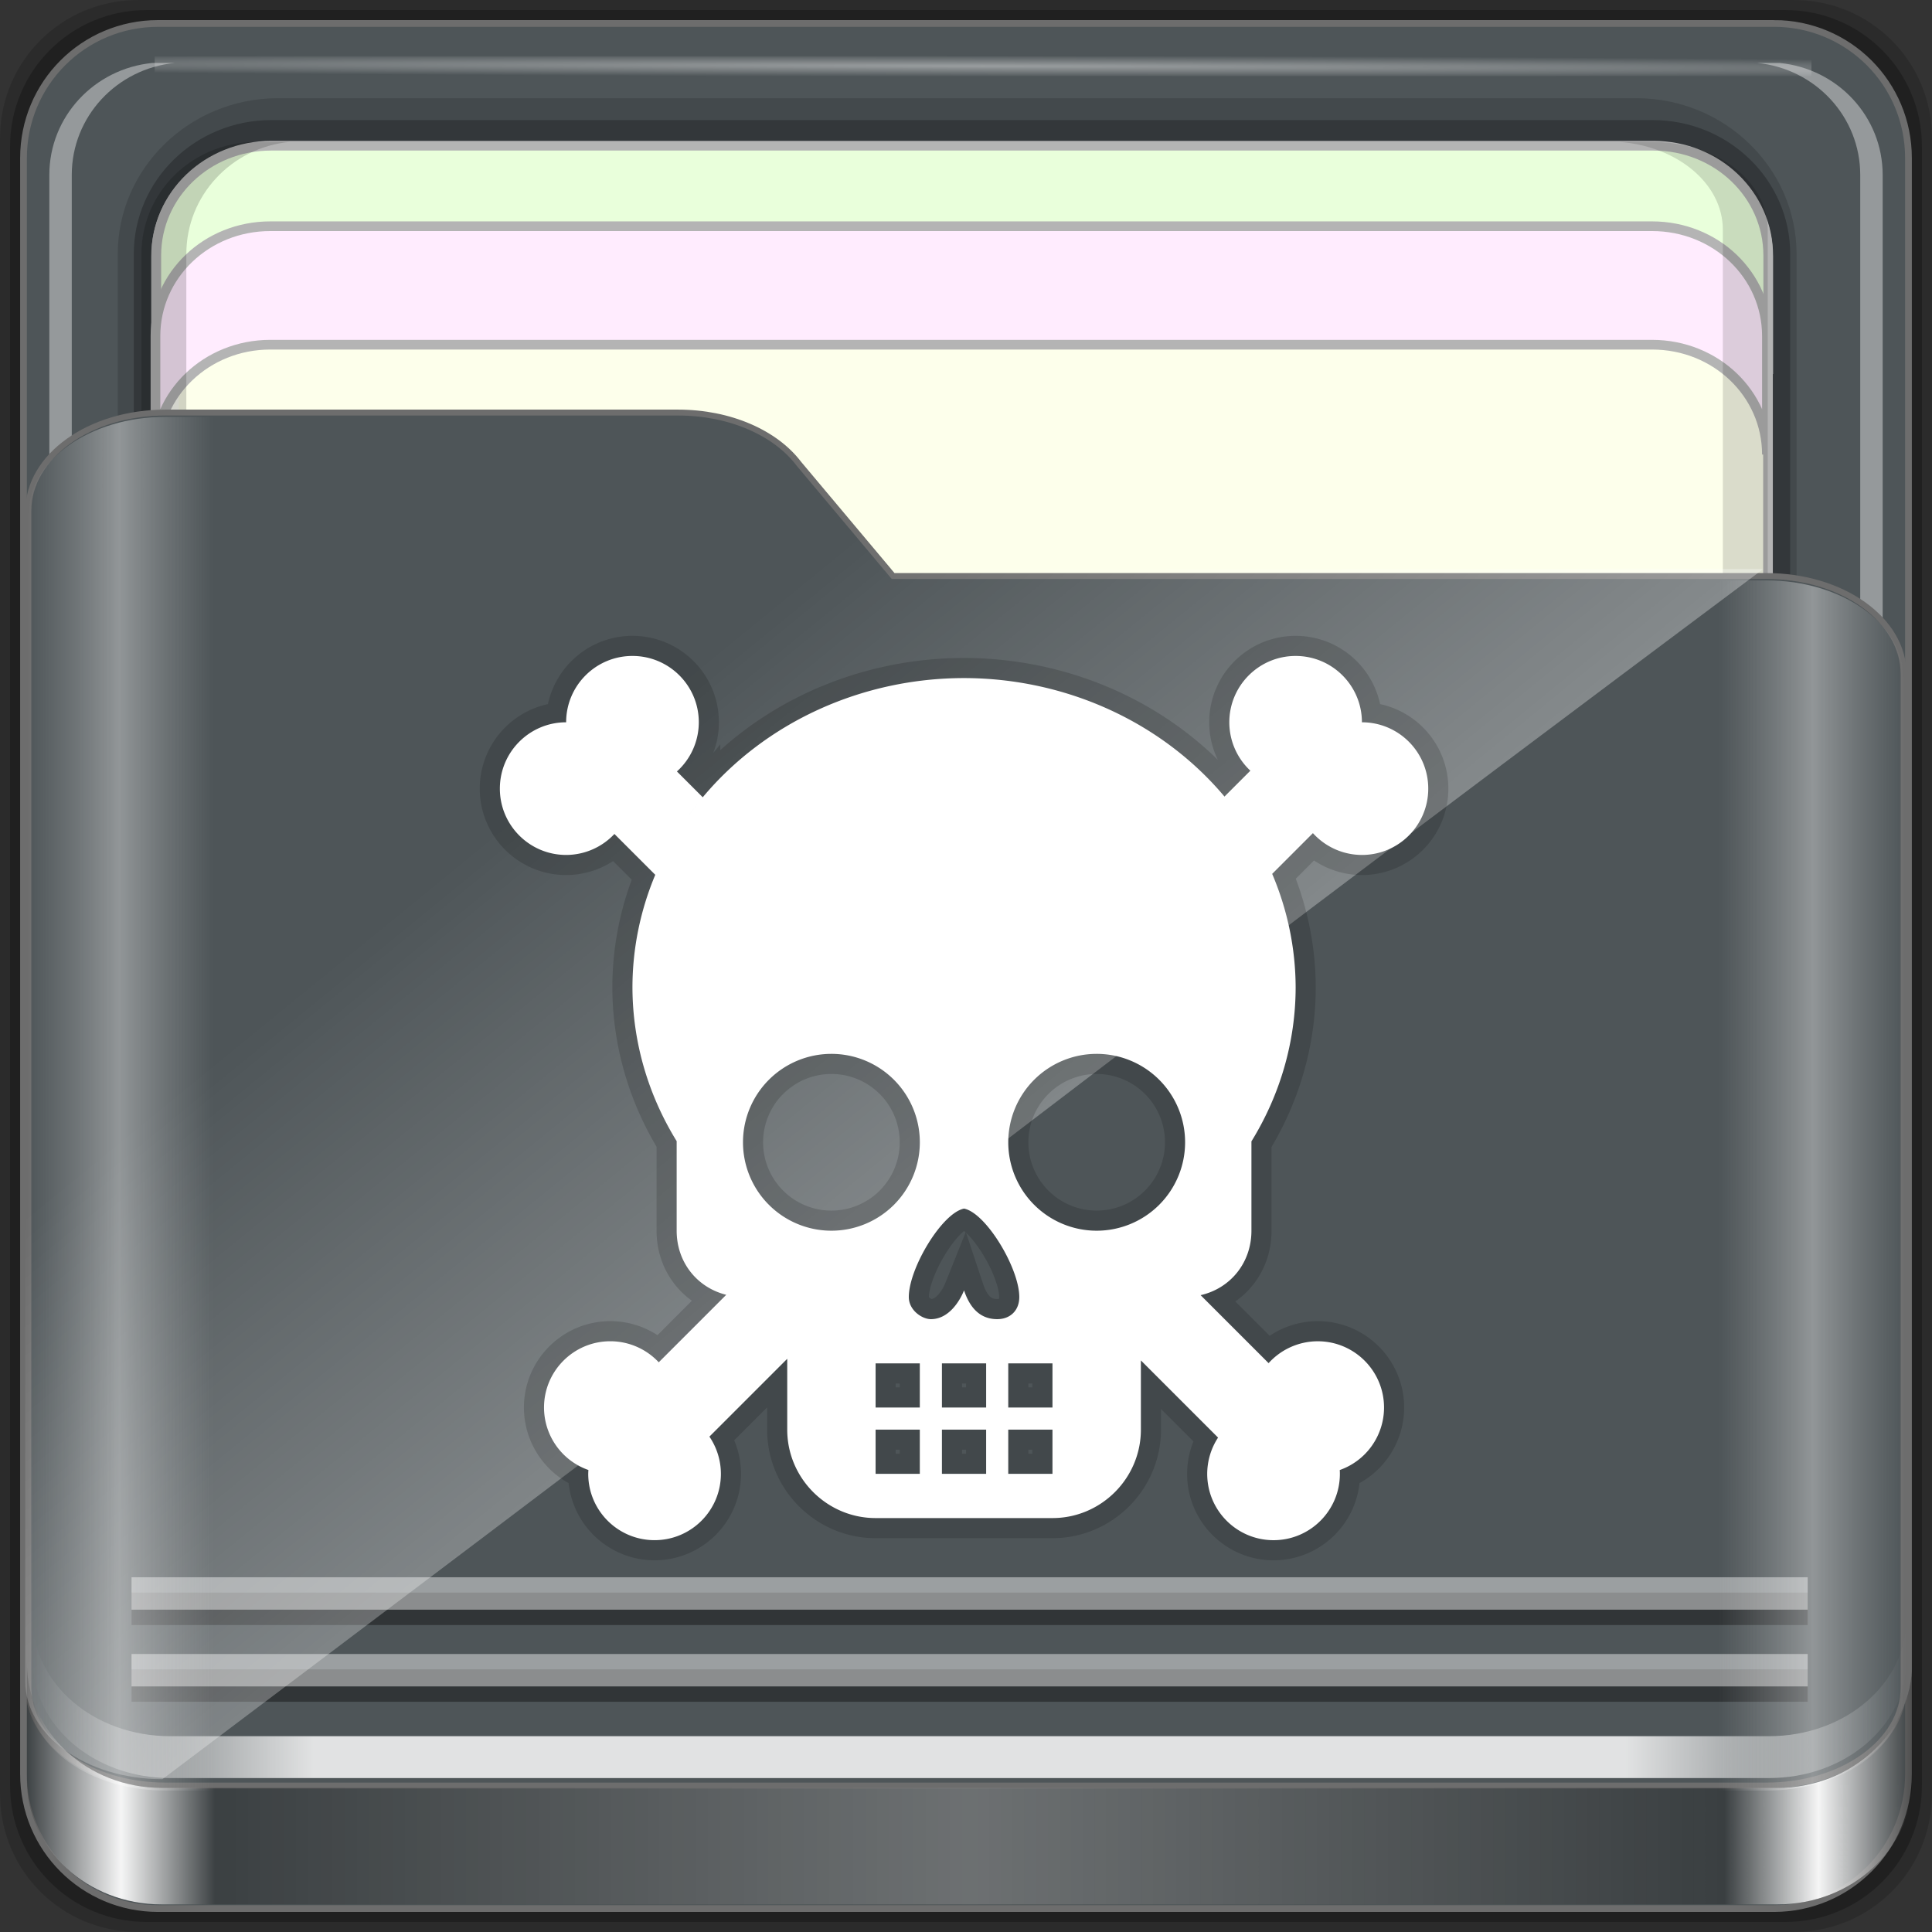 <?xml version="1.0" encoding="UTF-8" standalone="no"?>
<!-- Created with Inkscape (http://www.inkscape.org/) -->

<svg
   xmlns:dc="http://purl.org/dc/elements/1.1/"
   xmlns:cc="http://creativecommons.org/ns#"
   xmlns:rdf="http://www.w3.org/1999/02/22-rdf-syntax-ns#"
   xmlns:svg="http://www.w3.org/2000/svg"
   xmlns="http://www.w3.org/2000/svg"
   xmlns:xlink="http://www.w3.org/1999/xlink"
   xmlns:sodipodi="http://sodipodi.sourceforge.net/DTD/sodipodi-0.dtd"
   xmlns:inkscape="http://www.inkscape.org/namespaces/inkscape"
   width="96"
   height="96"
   viewBox="0 0 96 96"
   version="1.1"
   id="svg1072"
   inkscape:version="0.92.2 2405546, 2018-03-11"
   sodipodi:docname="folder-skull.svg">
  <rect x="0" y="0" width="96" height="96" fill="#333333" stroke="none"/>
  <title
     id="title885">Folder-Lila-HD-I</title>
  <defs
     id="defs1066">
    <linearGradient
       inkscape:collect="always"
       id="linearGradient4125">
      <stop
         style="stop-color:#ffffff;stop-opacity:1;"
         offset="0"
         id="stop4127" />
      <stop
         style="stop-color:#ffffff;stop-opacity:0;"
         offset="1"
         id="stop4129" />
    </linearGradient>
    <linearGradient
       id="linearGradient3298">
      <stop
         style="stop-color:#ffffff;stop-opacity:0.031"
         offset="0"
         id="stop3300" />
      <stop
         id="stop3302"
         offset="0.05"
         style="stop-color:#ffffff;stop-opacity:1;" />
      <stop
         style="stop-color:#ffffff;stop-opacity:0.024"
         offset="0.1"
         id="stop3304" />
      <stop
         id="stop3306"
         offset="0.5"
         style="stop-color:#ffffff;stop-opacity:0.281" />
      <stop
         style="stop-color:#fefefe;stop-opacity:0.016"
         offset="0.9"
         id="stop3308" />
      <stop
         id="stop3310"
         offset="0.95"
         style="stop-color:#ffffff;stop-opacity:1;" />
      <stop
         style="stop-color:#fdfdfd;stop-opacity:0"
         offset="1"
         id="stop3312" />
    </linearGradient>
    <linearGradient
       id="linearGradient4188">
      <stop
         style="stop-color:#ffffff;stop-opacity:0;"
         offset="0"
         id="stop4190" />
      <stop
         id="stop4198"
         offset="0.15"
         style="stop-color:#ffffff;stop-opacity:1;" />
      <stop
         id="stop4196"
         offset="0.85"
         style="stop-color:#ffffff;stop-opacity:1;" />
      <stop
         style="stop-color:#ffffff;stop-opacity:0;"
         offset="1"
         id="stop4192" />
    </linearGradient>
    <linearGradient
       id="linearGradient3832">
      <stop
         style="stop-color:#d8d8d8;stop-opacity:0;"
         offset="0"
         id="stop3834" />
      <stop
         id="stop3842"
         offset="0.05"
         style="stop-color:#ffffff;stop-opacity:1;" />
      <stop
         style="stop-color:#d8d8d8;stop-opacity:0;"
         offset="0.1"
         id="stop3846" />
      <stop
         id="stop3840"
         offset="0.5"
         style="stop-color:#d8d8d8;stop-opacity:0;" />
      <stop
         style="stop-color:#d8d8d8;stop-opacity:0;"
         offset="0.9"
         id="stop3844" />
      <stop
         id="stop3848"
         offset="0.95"
         style="stop-color:#ffffff;stop-opacity:1;" />
      <stop
         style="stop-color:#d8d8d8;stop-opacity:0;"
         offset="1"
         id="stop3836" />
    </linearGradient>
    <linearGradient
       id="linearGradient4012">
      <stop
         style="stop-color:#9a9a9a;stop-opacity:1;"
         offset="0"
         id="stop4014" />
      <stop
         style="stop-color:#6e6e6e;stop-opacity:1;"
         offset="1"
         id="stop4016" />
    </linearGradient>
    <linearGradient
       inkscape:collect="always"
       xlink:href="#linearGradient4188"
       id="linearGradient3891"
       gradientUnits="userSpaceOnUse"
       gradientTransform="matrix(1.115,0,0,1.115,6.597,1043.355)"
       x1="6.25"
       y1="80.625"
       x2="89.75"
       y2="80.625" />
    <linearGradient
       gradientTransform="matrix(0.993,0,0,0.981,12.165,1055.322)"
       inkscape:collect="always"
       xlink:href="#linearGradient3298"
       id="linearGradient3893"
       gradientUnits="userSpaceOnUse"
       x1="1.121"
       y1="84.063"
       x2="95.496"
       y2="84.063" />
    <linearGradient
       gradientTransform="matrix(0.993,0,0,0.981,11.828,1054.893)"
       y2="34.832"
       x2="22.635"
       y1="59.746"
       x1="44.726"
       gradientUnits="userSpaceOnUse"
       id="linearGradient3391"
       xlink:href="#linearGradient4125"
       inkscape:collect="always" />
    <linearGradient
       inkscape:collect="always"
       xlink:href="#linearGradient3832"
       id="linearGradient3889"
       gradientUnits="userSpaceOnUse"
       gradientTransform="matrix(1.115,0,0,1.036,-5.522,2.796)"
       x1="6.076"
       y1="47.473"
       x2="89.924"
       y2="47.473" />
    <radialGradient
       inkscape:collect="always"
       xlink:href="#linearGradient4125"
       id="radialGradient3885"
       gradientUnits="userSpaceOnUse"
       gradientTransform="matrix(1.895,0.005,-1.1103469e-4,0.015,-35.784,5.873)"
       cx="44.659"
       cy="-187.511"
       fx="44.659"
       fy="-187.511"
       r="36.916" />
    <linearGradient
       id="linearGradient4314-5">
      <stop
         id="stop4316-5"
         offset="0"
         style="stop-color:#ff4b00;stop-opacity:1" />
      <stop
         id="stop4318-8"
         offset="1"
         style="stop-color:#ff5500;stop-opacity:1" />
    </linearGradient>
  </defs>
  <sodipodi:namedview
     id="base"
     pagecolor="#ffffff"
     bordercolor="#666666"
     borderopacity="1.0"
     inkscape:pageopacity="0.0"
     inkscape:pageshadow="2"
     inkscape:zoom="3.4026915"
     inkscape:cx="18.894895"
     inkscape:cy="48"
     inkscape:document-units="px"
     inkscape:current-layer="layer3"
     showgrid="false"
     inkscape:showpageshadow="false"
     units="px"
     inkscape:lockguides="true"
     inkscape:window-width="1920"
     inkscape:window-height="994"
     inkscape:window-x="0"
     inkscape:window-y="21"
     inkscape:window-maximized="1"
     inkscape:snap-global="false">
    <sodipodi:guide
       position="0,0"
       orientation="0,96"
       id="guide1621"
       inkscape:locked="true" />
    <sodipodi:guide
       position="96,0"
       orientation="-96,0"
       id="guide1623"
       inkscape:locked="true" />
    <sodipodi:guide
       position="96,96"
       orientation="0,-96"
       id="guide1625"
       inkscape:locked="true" />
    <sodipodi:guide
       position="0,96"
       orientation="96,0"
       id="guide1627"
       inkscape:locked="true" />
  </sodipodi:namedview>
  <g
     inkscape:label="Base"
     inkscape:groupmode="layer"
     id="layer1"
     transform="translate(0,-1026.52)">
    <g
       id="g1835"
       transform="translate(-12.119,-22.917)">
      <path
         style="display:inline;opacity:0.15;fill:#000000;fill-opacity:1;fill-rule:nonzero;stroke:none;stroke-width:0.987;enable-background:new"
         d="M 101.261,1049.437 H 18.976 c -3.799,0 -6.857,3.058 -6.857,6.857 v 82.286 c 0,3.799 3.058,6.857 6.857,6.857 h 82.286 c 3.799,0 6.857,-3.058 6.857,-6.857 v -82.286 c 0,-3.799 -3.058,-6.857 -6.857,-6.857 z"
         id="path3897"
         inkscape:connector-curvature="0" />
      <path
         inkscape:connector-curvature="0"
         id="path3895"
         d="M 100.833,1049.937 H 19.404 c -3.759,0 -6.786,3.026 -6.786,6.786 v 81.429 c 0,3.759 3.026,6.786 6.786,6.786 h 81.429 c 3.759,0 6.786,-3.026 6.786,-6.786 v -81.429 c 0,-3.759 -3.026,-6.786 -6.786,-6.786 z"
         style="display:inline;opacity:0.25;fill:#000000;fill-opacity:1;fill-rule:nonzero;stroke:none;stroke-width:0.987;enable-background:new" />
    </g>
  </g>
  <g
     inkscape:groupmode="layer"
     id="layer7"
     inkscape:label="spalla">
    <path
       style="display:inline;fill:#4E5558;fill-opacity:1;fill-rule:nonzero;stroke:#6d6d6d;stroke-width:0.335;stroke-miterlimit:4;stroke-dasharray:none;stroke-opacity:1;enable-background:new"
       d="M 88.142,1.166 H 7.858 c -3.706,0 -6.69,2.984 -6.69,6.691 v 80.287 c 0,3.707 2.984,6.691 6.69,6.691 h 80.283 c 3.706,0 6.69,-2.984 6.69,-6.691 V 7.856 c 0,-3.707 -2.984,-6.691 -6.69,-6.691 z"
       id="rect2419-1"
       inkscape:connector-curvature="0" />
  </g>
  <g
     inkscape:groupmode="layer"
     id="layer6"
     inkscape:label="interno">
    <path
       style="color:#000000;font-style:normal;font-variant:normal;font-weight:normal;font-stretch:normal;font-size:medium;line-height:normal;font-family:Sans;-inkscape-font-specification:Sans;text-indent:0;text-align:start;text-decoration:none;text-decoration-line:none;letter-spacing:normal;word-spacing:normal;text-transform:none;writing-mode:lr-tb;direction:ltr;baseline-shift:baseline;text-anchor:start;display:inline;overflow:visible;visibility:visible;opacity:0.137;fill:#000000;fill-opacity:1;fill-rule:nonzero;stroke:none;stroke-width:2.201;marker:none;enable-background:accumulate"
       d="m 5.851,79.468 c 0,4.258 3.573,7.737 7.945,7.737 h 67.53 c 4.372,0 7.945,-3.479 7.945,-7.737 V 12.618 c 0,-4.258 -3.573,-7.737 -7.945,-7.737 H 13.796 c -4.372,0 -7.945,3.479 -7.945,7.737 z"
       id="path4843"
       inkscape:connector-curvature="0"
       sodipodi:nodetypes="sssssssss" />
    <path
       sodipodi:nodetypes="sssssssss"
       inkscape:connector-curvature="0"
       id="path4849"
       d="m 6.649,79.468 c 0,3.67 3.062,6.651 6.83,6.651 h 68.645 c 3.768,0 6.83,-2.981 6.83,-6.651 V 12.618 c 0,-3.67 -3.062,-6.651 -6.83,-6.651 H 13.478 c -3.768,0 -6.83,2.981 -6.83,6.651 z"
       style="color:#000000;font-style:normal;font-variant:normal;font-weight:normal;font-stretch:normal;font-size:medium;line-height:normal;font-family:Sans;-inkscape-font-specification:Sans;text-indent:0;text-align:start;text-decoration:none;text-decoration-line:none;letter-spacing:normal;word-spacing:normal;text-transform:none;writing-mode:lr-tb;direction:ltr;baseline-shift:baseline;text-anchor:start;display:inline;overflow:visible;visibility:visible;opacity:0.245;fill:#000000;fill-opacity:1;fill-rule:nonzero;stroke:none;stroke-width:2.201;marker:none;enable-background:accumulate" />
    <path
       inkscape:connector-curvature="0"
       id="path4046"
       d="m 13.463,7.272 c -3.17,0 -5.708,2.435 -5.708,5.458 v 33.361 c 0,-3.023 2.538,-5.458 5.708,-5.458 h 68.68 c 3.17,0 5.708,2.435 5.708,5.458 V 12.73 c 0,-3.023 -2.538,-5.458 -5.708,-5.458 z"
       style="display:inline;fill:#fdffeb;fill-opacity:1;fill-rule:nonzero;stroke:#b4b4b4;stroke-width:0.481;stroke-miterlimit:4;stroke-dasharray:none;stroke-opacity:1" />
    <path
       style="display:inline;opacity:0.4;fill:#ffffff;fill-opacity:1;fill-rule:nonzero;stroke:none;stroke-width:1.1"
       d="m 87.312,81.108 h 1.115 c 2.892,-0.284 5.122,-2.671 5.122,-5.565 V 8.693 c 0,-2.894 -2.23,-5.281 -5.122,-5.565 h -1.115 c 2.892,0.284 5.122,2.671 5.122,5.565 V 75.543 c 0,2.894 -2.23,5.281 -5.122,5.565 z"
       id="path4815"
       inkscape:connector-curvature="0" />
    <path
       style="display:inline;opacity:0.5;fill:#ffffff;fill-opacity:1;fill-rule:nonzero;stroke:none;stroke-width:1.1"
       d="m 7.764,80.045 c 0.292,2.816 2.743,4.988 5.715,4.988 H 14.001 C 11.109,84.749 8.879,82.362 8.879,79.468 V 12.618 c 0,-2.894 2.23,-5.281 5.122,-5.565 h -0.523 c -3.17,0 -5.715,2.478 -5.715,5.565 v 66.85 c 0,0.193 -0.019,0.389 0,0.577 z"
       id="path4820"
       inkscape:connector-curvature="0" />
    <path
       inkscape:connector-curvature="0"
       id="path3896"
       d="M 8.688,81.108 H 7.573 C 4.681,80.824 2.451,78.437 2.451,75.543 V 8.693 c 0,-2.894 2.23,-5.281 5.122,-5.565 h 1.115 C 5.796,3.412 3.566,5.799 3.566,8.693 V 75.543 c 0,2.894 2.23,5.281 5.122,5.565 z"
       style="display:inline;opacity:0.4;fill:#ffffff;fill-opacity:1;fill-rule:nonzero;stroke:none;stroke-width:1.1" />
    <rect
       y="2.795"
       x="7.686"
       height="0.985"
       width="82.325"
       id="rect3902"
       style="opacity:0.426;fill:url(#radialGradient3885);fill-opacity:1;stroke:none;stroke-width:1.1" />
    <path
       style="display:inline;fill:#e9ffdb;fill-opacity:1;fill-rule:nonzero;stroke:#b4b4b4;stroke-width:0.481;stroke-miterlimit:4;stroke-dasharray:none;stroke-opacity:1"
       d="m 13.474,7.241 c -3.17,0 -5.708,2.435 -5.708,5.458 v 5.887 c 0,-3.023 2.538,-5.458 5.708,-5.458 h 68.68 c 3.17,0 5.708,2.435 5.708,5.458 V 12.699 c 0,-3.023 -2.538,-5.458 -5.708,-5.458 z"
       id="path3899"
       inkscape:connector-curvature="0" />
    <path
       inkscape:connector-curvature="0"
       id="path3086"
       d="m 13.431,11.241 c -3.169,0 -5.706,2.435 -5.706,5.458 v 5.887 c 0,-3.023 2.537,-5.458 5.706,-5.458 h 68.66 c 3.169,0 5.706,2.435 5.706,5.458 v -5.887 c 0,-3.023 -2.537,-5.458 -5.706,-5.458 z"
       style="display:inline;fill:#ffecfe;fill-opacity:1;fill-rule:nonzero;stroke:#b4b4b4;stroke-width:0.481;stroke-miterlimit:4;stroke-dasharray:none;stroke-opacity:1" />
    <path
       style="display:inline;opacity:0.138;fill:#000000;fill-opacity:1;fill-rule:nonzero;stroke:none;stroke-width:1.1"
       d="m 80.485,68.176 h 1.638 c 3.17,0 5.715,-1.943 5.715,-4.362 V 11.415 c 0,-2.42 -2.545,-4.362 -5.715,-4.362 h -1.638 c 2.892,0.223 5.122,2.094 5.122,4.362 v 52.399 c 0,2.268 -2.23,4.139 -5.122,4.362 z"
       id="path4810"
       inkscape:connector-curvature="0" />
    <path
       inkscape:connector-curvature="0"
       id="path3898"
       d="m 14.381,85.033 h -1.638 c -3.17,0 -5.715,-2.478 -5.715,-5.565 V 12.618 c 0,-3.087 2.545,-5.565 5.715,-5.565 h 1.638 C 11.489,7.337 9.259,9.724 9.259,12.618 v 66.85 c 0,2.894 2.23,5.281 5.122,5.565 z"
       style="display:inline;opacity:0.169;fill:#000000;fill-opacity:1;fill-rule:nonzero;stroke:none;stroke-width:1.1" />
  </g>
  <g
     inkscape:groupmode="layer"
     id="layer5"
     inkscape:label="tasca">
    <path
       sodipodi:nodetypes="ssssssccssss"
       inkscape:connector-curvature="0"
       id="path4187"
       d="m 1.411,83.85 c 0,2.7 3.041,4.873 6.818,4.873 H 87.771 c 3.777,0 6.818,-2.173 6.818,-4.873 V 33.495 c 0,-2.7 -3.041,-4.873 -6.818,-4.873 H 44.378 L 39.691,23.038 C 38.539,21.519 36.286,20.5 33.69,20.5 H 8.229 c -3.777,0 -6.818,2.173 -6.818,4.873 z"
       style="display:inline;fill:#4E5558;fill-opacity:1;fill-rule:nonzero;stroke:#6d6d6d;stroke-width:0.294;stroke-miterlimit:4;stroke-dasharray:none;stroke-opacity:1;enable-background:new" />
  </g>
  <g
     inkscape:groupmode="layer"
     id="layer3"
     inkscape:label="ombre-luci"
     style="display:inline">
    <g
       id="g1041"
       transform="matrix(1,0,0,0.933,0,6.327)">
      <g
         id="g913"
         transform="translate(-11.94,-1049.596)">
        <path
           style="display:inline;opacity:0.831;fill:url(#linearGradient3891);fill-opacity:1;fill-rule:nonzero;stroke:none;stroke-width:1.115;enable-background:new"
           d="m 13.566,1129.008 v 2.23 c 0,3.49 3.056,6.272 6.83,6.272 h 79.447 c 3.774,0 6.83,-2.782 6.83,-6.272 v -2.23 c 0,3.49 -3.056,6.272 -6.83,6.272 H 20.395 c -3.774,0 -6.83,-2.782 -6.83,-6.272 z"
           id="path4045"
           inkscape:connector-curvature="0" />
        <path
           inkscape:connector-curvature="0"
           id="path4114"
           d="m 18.476,1132.583 h 83.286 v 0 0"
           style="opacity:0.375;fill:none;stroke:#000000;stroke-width:1.727px;stroke-linecap:butt;stroke-linejoin:miter;stroke-opacity:1;enable-background:new" />
        <path
           style="opacity:0.435;fill:none;stroke:#ffffff;stroke-width:1.727px;stroke-linecap:butt;stroke-linejoin:miter;stroke-opacity:1;enable-background:new"
           d="m 18.476,1131.766 h 83.286 v 0 0"
           id="path4110"
           inkscape:connector-curvature="0" />
        <path
           style="opacity:0.375;fill:none;stroke:#000000;stroke-width:1.727px;stroke-linecap:butt;stroke-linejoin:miter;stroke-opacity:1;enable-background:new"
           d="m 18.476,1128.496 h 83.286 v 0 0"
           id="path4116"
           inkscape:connector-curvature="0" />
        <path
           inkscape:connector-curvature="0"
           id="path4112"
           d="m 18.476,1127.679 h 83.286 v 0 0"
           style="opacity:0.435;fill:none;stroke:#ffffff;stroke-width:1.727px;stroke-linecap:butt;stroke-linejoin:miter;stroke-opacity:1;enable-background:new" />
        <path
           style="display:inline;opacity:0.3;fill:#000000;fill-opacity:1;fill-rule:nonzero;stroke:none;stroke-width:0.987;enable-background:new"
           d="m 13.277,1131.369 v 6.238 c 0,3.678 2.994,6.633 6.7,6.633 h 80.281 c 3.706,0 6.7,-2.955 6.7,-6.633 v -6.238 c 0,3.678 -2.994,6.664 -6.7,6.664 H 19.978 c -3.706,0 -6.7,-2.986 -6.7,-6.664 z"
           id="path3871"
           inkscape:connector-curvature="0" />
        <path
           inkscape:connector-curvature="0"
           id="path3876"
           d="m 13.277,1131.369 v 6.238 c 0,3.678 2.994,6.633 6.7,6.633 h 80.281 c 3.706,0 6.7,-2.955 6.7,-6.633 v -6.238 c 0,3.678 -2.994,6.664 -6.7,6.664 H 19.978 c -3.706,0 -6.7,-2.986 -6.7,-6.664 z"
           style="display:inline;opacity:0.951;fill:url(#linearGradient3893);fill-opacity:1;fill-rule:nonzero;stroke:none;stroke-width:0.987;enable-background:new" />
        <path
           sodipodi:nodetypes="sccccssss"
           inkscape:connector-curvature="0"
           id="path3355"
           d="m 13.193,1132.344 c 0,2.895 3.041,5.226 6.818,5.226 49.601,-40.026 39.172,-32.106 79.542,-64.449 H 56.16 l -4.687,-5.988 c -1.152,-1.629 -3.404,-2.722 -6.001,-2.722 H 20.01 c -3.777,0 -6.818,2.331 -6.818,5.226 z"
           style="display:inline;opacity:0.332;fill:url(#linearGradient3391);fill-opacity:1;fill-rule:nonzero;stroke:none;stroke-width:0.987;enable-background:new" />
      </g>
      <path
         sodipodi:nodetypes="ssssssccssss"
         inkscape:connector-curvature="0"
         id="path3262"
         d="m 1.411,83.354 c 0,2.895 3.041,5.226 6.818,5.226 H 87.771 c 3.777,0 6.818,-2.331 6.818,-5.226 v -53.998 c 0,-2.895 -3.041,-5.226 -6.818,-5.226 H 44.378 l -4.687,-5.988 c -1.152,-1.629 -3.404,-2.722 -6.001,-2.722 H 8.229 c -3.777,0 -6.818,2.331 -6.818,5.226 z"
         style="display:inline;opacity:0.381;fill:url(#linearGradient3889);fill-opacity:1;fill-rule:nonzero;stroke:none;stroke-width:0.987;enable-background:new" />
    </g>
    <path
       id="rect934"
       d="m 31.427,32.594 c -1.82,-3.98e-4 -3.296,1.475 -3.296,3.296 -1.819,0.001 -3.293,1.477 -3.293,3.296 -3.97e-4,1.819 1.474,3.295 3.293,3.296 0.909,-0.002 1.778,-0.379 2.399,-1.043 l 2.03,2.03 a 16.476,15.378 0 0 0 -1.134,5.602 16.476,15.378 0 0 0 2.197,7.632 v 4.45 c 0,1.576 1.024,2.829 2.464,3.185 l -3.354,3.354 c -0.622,-0.666 -1.493,-1.045 -2.405,-1.046 -1.819,-3.98e-4 -3.295,1.474 -3.296,3.293 0.002,1.398 0.886,2.643 2.206,3.105 -0.005,0.063 -0.008,0.127 -0.009,0.19 -3.97e-4,1.82 1.475,3.296 3.296,3.296 1.82,3.98e-4 3.296,-1.475 3.296,-3.296 -0.001,-0.659 -0.2,-1.303 -0.571,-1.849 l 3.867,-3.867 v 3.519 c 0,2.416 1.975,4.395 4.392,4.395 h 8.789 c 2.416,0 4.392,-1.978 4.392,-4.395 v -3.439 l 3.835,3.835 c -0.351,0.535 -0.538,1.162 -0.539,1.802 -3.97e-4,1.82 1.475,3.296 3.296,3.296 1.82,3.97e-4 3.296,-1.475 3.296,-3.296 -1.18e-4,-0.064 -0.002,-0.127 -0.006,-0.19 1.317,-0.464 2.199,-1.709 2.2,-3.105 -0.001,-1.818 -1.475,-3.292 -3.293,-3.293 -0.931,6.8e-4 -1.819,0.396 -2.443,1.087 l -3.378,-3.378 c 1.473,-0.334 2.525,-1.603 2.525,-3.202 V 56.714 a 16.476,15.378 0 0 0 2.197,-7.644 16.476,15.378 0 0 0 -1.166,-5.648 l 2.024,-2.024 c 0.623,0.688 1.507,1.082 2.435,1.084 1.82,3.97e-4 3.296,-1.475 3.296,-3.296 3.96e-4,-1.82 -1.475,-3.296 -3.296,-3.296 3.97e-4,-1.819 -1.474,-3.295 -3.293,-3.296 -1.82,-3.98e-4 -3.296,1.475 -3.296,3.296 7.83e-4,0.912 0.379,1.783 1.046,2.405 l -1.286,1.286 A 16.476,15.378 0 0 0 47.903,33.693 16.476,15.378 0 0 0 34.919,39.616 L 33.636,38.333 c 0.691,-0.624 1.086,-1.512 1.087,-2.443 3.97e-4,-1.82 -1.475,-3.296 -3.296,-3.296 z m 3.366,7.187 a 16.476,15.378 0 0 0 -0.624,0.814 c 0.198,-0.278 0.407,-0.549 0.624,-0.814 z m -0.946,1.295 a 16.476,15.378 0 0 0 -0.46,0.75 c 0.146,-0.254 0.299,-0.504 0.46,-0.75 z m -0.718,1.21 a 16.476,15.378 0 0 0 -0.548,1.14 c 0.165,-0.387 0.351,-0.767 0.548,-1.14 z m 29.54,0.006 c 0.041,0.078 0.083,0.156 0.123,0.234 A 16.476,15.378 0 0 0 62.669,42.291 Z M 41.311,52.366 a 4.394,4.394 0 0 1 4.395,4.392 4.394,4.394 0 0 1 -4.395,4.395 4.394,4.394 0 0 1 -4.392,-4.395 4.394,4.394 0 0 1 4.392,-4.392 z m 13.181,0 a 4.394,4.394 0 0 1 4.395,4.392 4.394,4.394 0 0 1 -4.395,4.395 4.394,4.394 0 0 1 -4.392,-4.395 4.394,4.394 0 0 1 4.392,-4.392 z m -6.589,7.688 c 1.098,0.22 2.745,2.967 2.745,4.395 0,0.659 -0.44,1.099 -1.099,1.099 -0.989,0 -1.427,-0.771 -1.646,-1.43 -0.22,0.549 -0.768,1.43 -1.646,1.43 -0.439,0 -1.099,-0.44 -1.099,-1.099 0,-1.428 1.647,-4.175 2.745,-4.395 z m -4.395,7.69 h 2.197 v 2.194 h -2.197 z m 3.296,0 h 2.197 v 2.194 h -2.197 z m 3.296,0 h 2.197 v 2.194 h -2.197 z m -6.592,3.293 h 2.197 v 2.197 h -2.197 z m 3.296,0 h 2.197 v 2.197 h -2.197 z m 3.296,0 h 2.197 v 2.197 h -2.197 z"
       style="fill:none;fill-opacity:1;stroke:#000000;stroke-width:1.998;stroke-miterlimit:4;stroke-dasharray:none;stroke-opacity:0.153"
       inkscape:connector-curvature="0" />
    <path
       inkscape:connector-curvature="0"
       style="fill:#ffffff;fill-opacity:1;stroke:none;stroke-width:1.998;stroke-miterlimit:4;stroke-dasharray:none;stroke-opacity:0.153"
       d="m 31.427,32.594 c -1.82,-3.98e-4 -3.296,1.475 -3.296,3.296 -1.819,0.001 -3.293,1.477 -3.293,3.296 -3.97e-4,1.819 1.474,3.295 3.293,3.296 0.909,-0.002 1.778,-0.379 2.399,-1.043 l 2.03,2.03 a 16.476,15.378 0 0 0 -1.134,5.602 16.476,15.378 0 0 0 2.197,7.632 v 4.45 c 0,1.576 1.024,2.829 2.464,3.185 l -3.354,3.354 c -0.622,-0.666 -1.493,-1.045 -2.405,-1.046 -1.819,-3.98e-4 -3.295,1.474 -3.296,3.293 0.002,1.398 0.886,2.643 2.206,3.105 -0.005,0.063 -0.008,0.127 -0.009,0.19 -3.97e-4,1.82 1.475,3.296 3.296,3.296 1.82,3.98e-4 3.296,-1.475 3.296,-3.296 -0.001,-0.659 -0.2,-1.303 -0.571,-1.849 l 3.867,-3.867 v 3.519 c 0,2.416 1.975,4.395 4.392,4.395 h 8.789 c 2.416,0 4.392,-1.978 4.392,-4.395 v -3.439 l 3.835,3.835 c -0.351,0.535 -0.538,1.162 -0.539,1.802 -3.97e-4,1.82 1.475,3.296 3.296,3.296 1.82,3.97e-4 3.296,-1.475 3.296,-3.296 -1.18e-4,-0.064 -0.002,-0.127 -0.006,-0.19 1.317,-0.464 2.199,-1.709 2.2,-3.105 -0.001,-1.818 -1.475,-3.292 -3.293,-3.293 -0.931,6.8e-4 -1.819,0.396 -2.443,1.087 l -3.378,-3.378 c 1.473,-0.334 2.525,-1.603 2.525,-3.202 V 56.714 a 16.476,15.378 0 0 0 2.197,-7.644 16.476,15.378 0 0 0 -1.166,-5.648 l 2.024,-2.024 c 0.623,0.688 1.507,1.082 2.435,1.084 1.82,3.97e-4 3.296,-1.475 3.296,-3.296 3.96e-4,-1.82 -1.475,-3.296 -3.296,-3.296 3.97e-4,-1.819 -1.474,-3.295 -3.293,-3.296 -1.82,-3.98e-4 -3.296,1.475 -3.296,3.296 7.83e-4,0.912 0.379,1.783 1.046,2.405 l -1.286,1.286 A 16.476,15.378 0 0 0 47.903,33.693 16.476,15.378 0 0 0 34.919,39.616 L 33.636,38.333 c 0.691,-0.624 1.086,-1.512 1.087,-2.443 3.97e-4,-1.82 -1.475,-3.296 -3.296,-3.296 z m 3.366,7.187 a 16.476,15.378 0 0 0 -0.624,0.814 c 0.198,-0.278 0.407,-0.549 0.624,-0.814 z m -0.946,1.295 a 16.476,15.378 0 0 0 -0.46,0.75 c 0.146,-0.254 0.299,-0.504 0.46,-0.75 z m -0.718,1.21 a 16.476,15.378 0 0 0 -0.548,1.14 c 0.165,-0.387 0.351,-0.767 0.548,-1.14 z m 29.54,0.006 c 0.041,0.078 0.083,0.156 0.123,0.234 A 16.476,15.378 0 0 0 62.669,42.291 Z M 41.311,52.366 a 4.394,4.394 0 0 1 4.395,4.392 4.394,4.394 0 0 1 -4.395,4.395 4.394,4.394 0 0 1 -4.392,-4.395 4.394,4.394 0 0 1 4.392,-4.392 z m 13.181,0 a 4.394,4.394 0 0 1 4.395,4.392 4.394,4.394 0 0 1 -4.395,4.395 4.394,4.394 0 0 1 -4.392,-4.395 4.394,4.394 0 0 1 4.392,-4.392 z m -6.589,7.688 c 1.098,0.22 2.745,2.967 2.745,4.395 0,0.659 -0.44,1.099 -1.099,1.099 -0.989,0 -1.427,-0.771 -1.646,-1.43 -0.22,0.549 -0.768,1.43 -1.646,1.43 -0.439,0 -1.099,-0.44 -1.099,-1.099 0,-1.428 1.647,-4.175 2.745,-4.395 z m -4.395,7.69 h 2.197 v 2.194 h -2.197 z m 3.296,0 h 2.197 v 2.194 h -2.197 z m 3.296,0 h 2.197 v 2.194 h -2.197 z m -6.592,3.293 h 2.197 v 2.197 h -2.197 z m 3.296,0 h 2.197 v 2.197 h -2.197 z m 3.296,0 h 2.197 v 2.197 h -2.197 z"
       id="path1112" />
  </g>
</svg>
